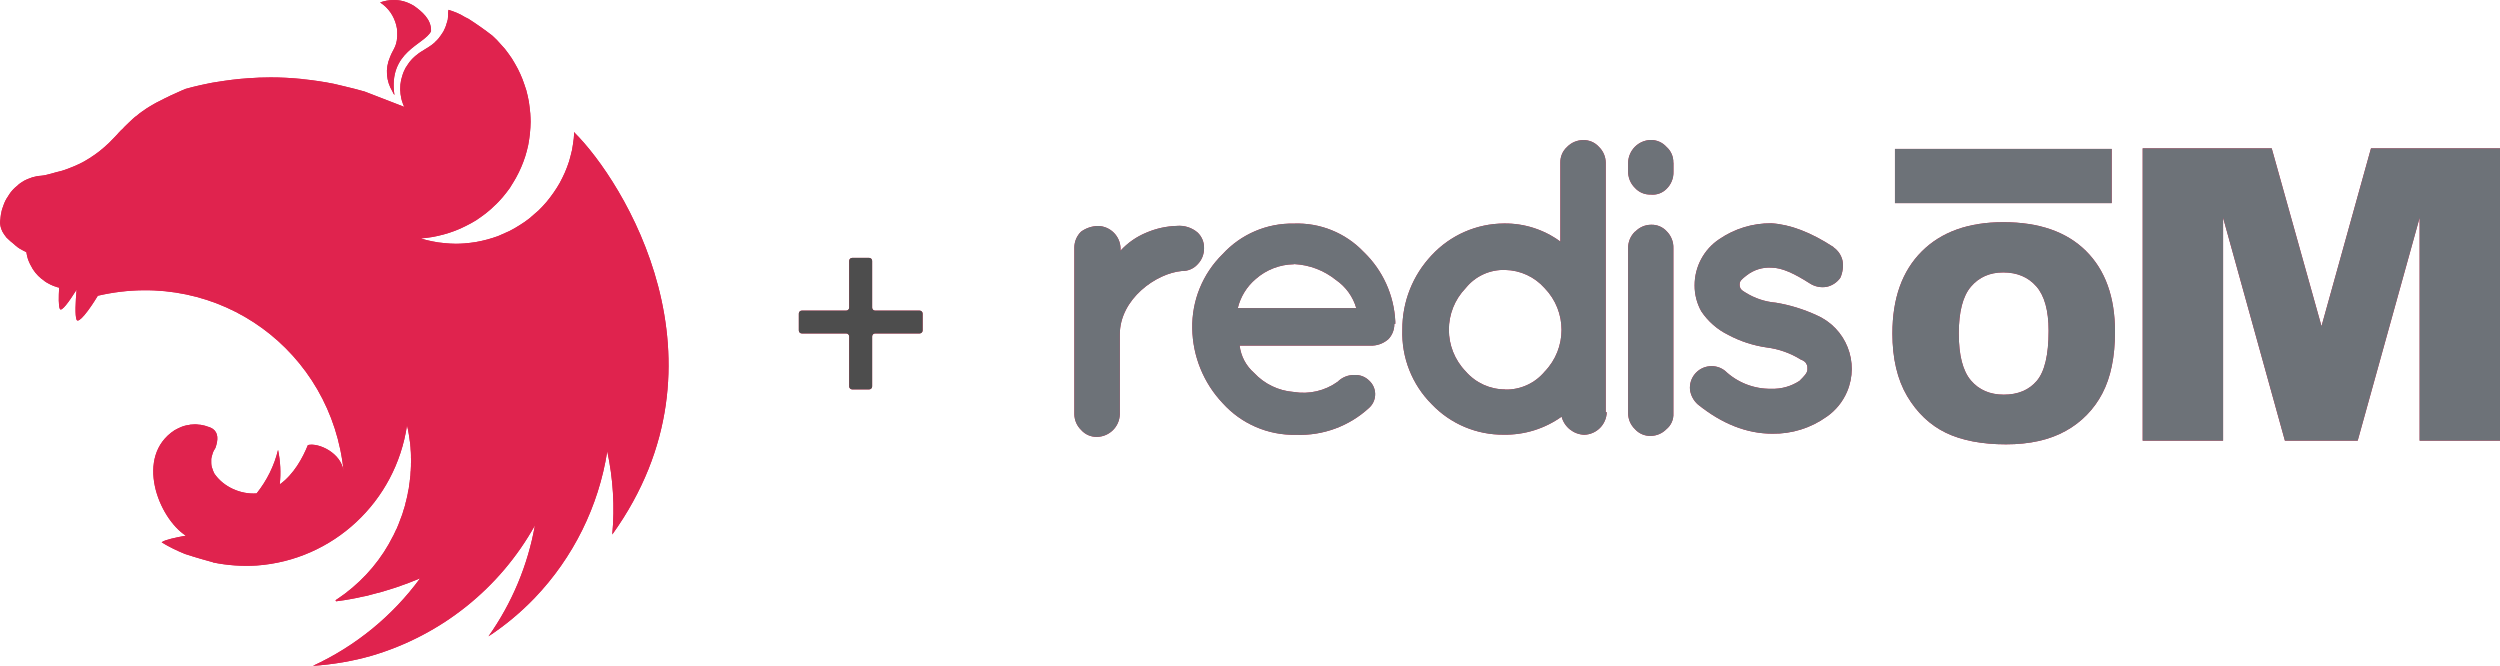 <?xml version="1.0" encoding="UTF-8"?>
<svg id="_Слой_2" data-name="Слой 2" xmlns="http://www.w3.org/2000/svg" viewBox="0 0 1410.78 375.73">
  <defs>
    <style>
      .cls-1, .cls-2 {
        fill: #e0234e;
      }

      .cls-3 {
        fill: #4d4d4d;
      }

      .cls-4 {
        fill: #6d7278;
      }

      .cls-2 {
        fill-rule: evenodd;
      }
    </style>
  </defs>
  <g>
    <g>
      <path class="cls-2" d="m632.29,141.48c4.07-4.44,9.08-7.93,14.65-10.21,5.44-2.33,11.26-3.62,17.18-3.79,4.27-.38,8.52.99,11.76,3.79,2.41,2.33,3.71,5.57,3.57,8.91.02,3.32-1.26,6.52-3.57,8.91-2.26,2.53-5.52,3.93-8.91,3.83-14.68,1.3-35.05,15.92-35.05,35.8v45.11c-.21,6.94-5.81,12.51-12.75,12.7-3.47.13-6.81-1.32-9.1-3.93-2.41-2.34-3.78-5.55-3.81-8.91v-94.06c.03-3.36,1.4-6.57,3.81-8.91,2.79-2.02,6.13-3.13,9.57-3.2,6.95.15,12.55,5.75,12.7,12.7l-.05,1.25Z"/>
      <path class="cls-2" d="m786.85,182.87c.02,3.07-1.12,6.04-3.17,8.32-2.44,2.27-5.59,3.61-8.91,3.82h-75.23c.71,5.98,3.62,11.48,8.16,15.42,5.82,6.26,13.78,10.1,22.3,10.75,8.71,1.48,17.66-.59,24.84-5.74,2.53-2.54,5.99-3.93,9.57-3.83,3.08-.15,6.08,1.02,8.25,3.2,4.22,3.87,4.51,10.43.64,14.65,0,0,0,0,0,0h0c-.19.21-.4.4-.61.61-11.21,10.39-26.1,15.89-41.37,15.29-15.71.35-30.8-6.16-41.33-17.83-10.79-11.4-16.91-26.42-17.18-42.11-.32-15.79,5.89-31.01,17.18-42.06,10.3-11.21,24.91-17.47,40.13-17.19,14.8-.56,29.14,5.24,39.37,15.95,10.8,10.34,17.21,24.44,17.9,39.37v1.25l-.53.12Zm-56.72-33.75c-7.92.13-15.53,3.07-21.48,8.3-5.05,4.27-8.61,10.03-10.16,16.47h66.88c-1.87-6.47-5.93-12.08-11.48-15.9-6.7-5.4-14.93-8.53-23.52-8.96"/>
      <path class="cls-2" d="m906.7,232.59c-.18,6.95-5.75,12.54-12.7,12.75-6.04-.23-11.22-4.37-12.77-10.21-9.48,6.77-20.88,10.33-32.53,10.16-15.38.18-30.15-6.05-40.76-17.19-11.12-11.12-17.12-26.35-16.58-42.06-.1-15.63,5.84-30.68,16.58-42.03,10.54-11.33,25.29-17.8,40.76-17.89,11.44-.15,22.61,3.43,31.82,10.21v-44.53c-.09-3.39,1.32-6.65,3.83-8.91,2.38-2.44,5.63-3.82,9.04-3.83,3.39-.09,6.65,1.31,8.91,3.83,2.42,2.34,3.8,5.55,3.83,8.91v140.8h.56Zm-57.28-12.75c8.58.18,16.78-3.56,22.27-10.16,12.67-13.12,12.67-33.92,0-47.04-5.66-6.4-13.73-10.14-22.27-10.3-8.63-.3-16.89,3.48-22.3,10.21-12.67,13.12-12.67,33.92,0,47.04,5.6,6.47,13.74,10.18,22.3,10.16"/>
      <path class="cls-2" d="m944.35,91.79v5.13c.11,3.64-1.31,7.16-3.93,9.69-2.34,2.36-5.63,3.53-8.94,3.17-3.38.11-6.63-1.27-8.89-3.78-2.55-2.51-3.93-5.97-3.81-9.55v-4.71c.19-6.94,5.76-12.53,12.7-12.75,3.39-.05,6.64,1.36,8.91,3.88,2.56,2.25,3.99,5.51,3.9,8.91m-21.44,38.88c2.33-2.43,5.55-3.82,8.91-3.83,3.39-.11,6.66,1.29,8.91,3.83,2.44,2.51,3.76,5.91,3.64,9.41v93.16c.2,3.43-1.25,6.75-3.9,8.92-2.33,2.41-5.53,3.79-8.89,3.83-3.39.1-6.65-1.3-8.91-3.83-2.43-2.33-3.82-5.55-3.83-8.92v-93.07c-.09-3.53,1.3-6.95,3.83-9.41"/>
      <path class="cls-2" d="m1034.7,139.59c2.6,1.8,4.41,4.53,5.08,7.62.52,3.24.07,6.56-1.27,9.55-1.82,2.58-4.54,4.39-7.62,5.08-3.31.61-6.74-.07-9.57-1.9-8.92-5.71-15.88-8.9-21.65-8.9-5.09-.32-10.12,1.26-14.11,4.43-2.54,1.93-3.81,3.2-3.81,4.47-.18,1.11.05,2.24.63,3.2.73.78,1.59,1.43,2.54,1.9,5.19,3.27,11.09,5.25,17.21,5.76h0c7.92,1.31,15.62,3.68,22.91,7.05,16.71,7.19,24.43,26.57,17.24,43.28-2.41,5.6-6.32,10.42-11.31,13.92l-.2.13c-8.91,6.37-19.63,9.71-30.58,9.55-14.65,0-28.65-5.71-42.03-16.47-2.44-2.14-4.02-5.09-4.47-8.3-.62-6.73,4.33-12.68,11.06-13.3,3.12-.29,6.24.63,8.7,2.58,7.03,6.68,16.41,10.33,26.11,10.16,5.64.19,11.21-1.37,15.92-4.47,2.54-2.54,4.47-4.44,4.47-6.37s0-2.54-.63-3.17c0-.66-1.3-1.9-3.2-2.54-5.81-3.61-12.33-5.92-19.12-6.77h0c-7.57-1.09-14.89-3.47-21.64-7.05-6.19-3.02-11.46-7.62-15.29-13.34-2.51-4.48-3.81-9.52-3.78-14.65-.02-10.51,5.23-20.33,13.99-26.13,8.63-5.88,18.84-8.99,29.28-8.91,10.73.66,22.3,5.08,35.02,13.38"/>
      <path class="cls-2" d="m1067.91,188.14c0-19.79,5.51-35.2,16.54-46.23,11.03-11.03,26.38-16.54,46.06-16.53,20.18,0,35.72,5.42,46.64,16.25,10.91,10.83,16.37,26.01,16.37,45.53,0,14.17-2.38,25.78-7.15,34.85-4.64,8.94-11.84,16.31-20.67,21.16-9.03,5.05-20.26,7.57-33.7,7.57s-24.99-2.18-33.94-6.53c-8.95-4.35-16.22-11.24-21.82-20.67-5.55-9.43-8.33-21.23-8.33-35.39Zm37.46.16c0,12.24,2.27,21.03,6.82,26.38,4.55,5.34,10.74,8.02,18.56,8.03,8.05,0,14.28-2.62,18.69-7.86,4.41-5.24,6.62-14.64,6.61-28.2,0-11.41-2.3-19.75-6.91-25.02-4.61-5.27-10.85-7.9-18.73-7.9-7.55,0-13.62,2.68-18.19,8.03-4.58,5.35-6.86,14.2-6.86,26.54h0Z"/>
      <path class="cls-2" d="m1209.15,83.71h72.8l28.1,100.37,27.93-100.37h72.8v164.96h-45.36v-125.81l-34.95,125.81h-41.07l-34.89-125.81v125.81h-45.37V83.71Z"/>
      <rect class="cls-1" x="1069.35" y="84.04" width="122.31" height="30.58"/>
    </g>
    <path class="cls-2" d="m222.11,0C219.38,0,216.84.58,214.51,1.36c4.97,3.31,7.7,7.7,9.06,12.66.1.68.29,1.17.39,1.85.1.58.19,1.17.19,1.75.39,8.57-2.24,9.64-4.09,14.71-2.83,6.53-2.05,13.54,1.36,19.19.29.68.68,1.46,1.17,2.14-3.7-24.65,16.85-28.35,20.65-36.04.29-6.72-5.26-11.2-9.64-14.32-4.19-2.53-7.99-3.31-11.49-3.31h0Zm30.98,5.55c-.39,2.24-.1,1.66-.19,2.83-.1.78-.1,1.75-.19,2.53-.19.78-.39,1.56-.68,2.34-.19.78-.49,1.56-.78,2.34-.39.78-.68,1.46-1.07,2.24-.29.39-.49.78-.78,1.17-.19.29-.39.58-.58.88-.49.68-.97,1.36-1.46,1.95-.58.58-1.07,1.27-1.75,1.75v.1c-.58.49-1.17,1.07-1.85,1.56-2.05,1.56-4.38,2.73-6.53,4.19-.68.49-1.36.88-1.95,1.46-.68.49-1.27.97-1.85,1.56-.68.58-1.17,1.17-1.75,1.85-.49.58-1.07,1.27-1.46,1.95-.49.68-.97,1.36-1.36,2.05-.39.78-.68,1.46-1.07,2.24-.29.78-.58,1.46-.78,2.24-.29.88-.49,1.66-.68,2.44-.1.39-.1.88-.19,1.27-.1.39-.1.78-.19,1.17,0,.78-.1,1.66-.1,2.44,0,.58,0,1.17.1,1.75,0,.78.1,1.56.29,2.44.1.78.29,1.56.49,2.34.29.78.49,1.56.78,2.34.19.49.49.97.68,1.36l-22.41-8.67c-3.8-1.07-7.5-2.05-11.3-2.92-2.05-.49-4.09-.97-6.14-1.46-5.84-1.17-11.79-2.05-17.73-2.63-.19,0-.29-.1-.49-.1-5.84-.58-11.59-.88-17.44-.88-4.29,0-8.57.19-12.76.49-5.94.39-11.88,1.17-17.83,2.14-1.46.19-2.92.49-4.38.78-3.02.58-5.94,1.27-8.77,1.95-1.46.39-2.92.78-4.38,1.17-1.46.58-2.82,1.27-4.19,1.85-1.07.49-2.14.97-3.21,1.46-.19.1-.39.1-.49.19-.97.49-1.85.88-2.73,1.36-.29.1-.49.19-.68.29-1.07.49-2.14,1.07-3.02,1.56-.68.29-1.36.68-1.95.97-.29.19-.68.39-.88.49-.88.49-1.75.97-2.53,1.46-.88.49-1.66.97-2.34,1.46-.68.49-1.36.88-1.95,1.36-.1.1-.19.1-.29.19-.58.39-1.27.88-1.85,1.36,0,0-.1.1-.19.19-.49.39-.97.78-1.46,1.17-.19.1-.39.29-.58.39-.49.39-.97.88-1.46,1.27-.1.19-.29.29-.39.39-.58.58-1.17,1.07-1.75,1.66-.1,0-.1.1-.19.19-.58.49-1.17,1.07-1.75,1.66-.1.1-.1.19-.19.19-.49.49-.97.97-1.46,1.56-.19.19-.49.39-.68.58-.49.58-1.07,1.17-1.66,1.75-.1.19-.29.29-.39.49-.78.78-1.46,1.56-2.24,2.34-.1.1-.19.19-.29.29-1.56,1.66-3.21,3.31-4.97,4.77-1.75,1.56-3.6,3.02-5.46,4.29-1.95,1.36-3.8,2.53-5.84,3.7-1.95,1.07-3.99,2.05-6.14,2.92-2.05.88-4.19,1.66-6.33,2.34-4.09.88-8.28,2.53-11.88,2.83-.78,0-1.66.19-2.44.29-.88.19-1.66.39-2.44.58-.78.29-1.56.58-2.34.88-.78.29-1.56.68-2.34,1.07-.68.49-1.46.88-2.14,1.36-.68.49-1.36,1.07-1.95,1.66-.68.49-1.36,1.17-1.95,1.75-.58.68-1.17,1.27-1.66,1.95-.49.78-1.07,1.46-1.46,2.24-.49.68-.97,1.46-1.36,2.24-.39.88-.78,1.66-1.07,2.53-.29.78-.58,1.66-.88,2.53-.19.78-.39,1.56-.49,2.34,0,.1-.1.19-.1.29-.19.88-.19,2.05-.29,2.63-.1.68-.19,1.27-.19,1.95,0,.39,0,.88.1,1.27.1.68.19,1.27.39,1.85.19.58.39,1.17.68,1.75v.1c.29.58.68,1.17,1.07,1.75.39.58.78,1.17,1.27,1.75.49.49,1.07,1.07,1.66,1.56.58.58,1.17,1.07,1.85,1.56,2.34,2.05,2.92,2.73,5.94,4.29.49.29.97.49,1.56.78.1,0,.19.1.29.1,0,.19,0,.29.1.49.1.78.29,1.56.49,2.34.19.88.49,1.66.78,2.34.29.58.49,1.17.78,1.75.1.19.19.39.29.49.39.78.78,1.46,1.17,2.14.49.68.97,1.36,1.46,2.05.49.58,1.07,1.27,1.66,1.85.58.58,1.17,1.07,1.85,1.66,0,0,.1.1.19.1.58.49,1.17.97,1.75,1.36.68.49,1.36.88,2.14,1.27.68.39,1.46.78,2.24,1.07.58.29,1.27.49,1.95.68.1.1.19.1.39.19.39.1.88.19,1.27.29-.29,5.26-.39,10.23.39,11.98.88,1.95,5.16-3.99,9.45-10.81-.58,6.72-.97,14.61,0,16.95,1.07,2.44,6.92-5.16,11.98-13.54,69.07-15.98,132.09,31.76,138.72,99.17-1.27-10.52-14.22-16.37-20.16-14.9-2.92,7.21-7.89,16.46-15.88,22.21.68-6.43.39-13.05-.97-19.48-2.14,8.96-6.33,17.34-12.08,24.55-9.25.68-18.51-3.8-23.38-10.52-.39-.29-.49-.88-.78-1.27-.29-.68-.58-1.36-.78-2.05-.29-.68-.49-1.36-.58-2.05-.1-.68-.1-1.36-.1-2.14v-1.46c.1-.68.29-1.36.49-2.05.19-.68.39-1.36.68-2.05.39-.68.68-1.36,1.17-2.05,1.66-4.68,1.66-8.48-1.36-10.72-.58-.39-1.17-.68-1.85-.97-.39-.1-.88-.29-1.27-.39-.29-.1-.49-.19-.78-.29-.68-.19-1.36-.39-2.05-.49-.68-.19-1.36-.29-2.05-.29-.68-.1-1.46-.19-2.14-.19-.49,0-.97.1-1.46.1-.78,0-1.46.1-2.14.29-.68.1-1.36.19-2.05.39-.68.19-1.36.39-2.05.68-.68.29-1.27.58-1.95.88-.58.29-1.17.68-1.85.97-22.7,14.81-9.16,49.49,6.33,59.52-5.84,1.07-11.79,2.34-13.44,3.6-.1.1-.19.19-.19.19,4.19,2.53,8.57,4.68,13.15,6.53,6.23,2.05,12.86,3.9,15.78,4.68v.1c8.09,1.66,16.27,2.24,24.55,1.75,43.15-3.02,78.52-35.85,84.95-79.1.19.88.39,1.66.58,2.53.29,1.75.68,3.6.88,5.46v.1c.19.88.29,1.75.39,2.53v.39c.1.88.19,1.75.19,2.53.1,1.07.19,2.14.19,3.21v1.56c0,.49.1,1.07.1,1.56,0,.58-.1,1.17-.1,1.75v1.36c0,.68-.1,1.27-.1,1.95,0,.39,0,.78-.1,1.27,0,.68-.1,1.36-.1,2.14-.1.29-.1.58-.1.88-.1.78-.19,1.46-.29,2.24,0,.29,0,.58-.1.88-.1.97-.29,1.85-.39,2.83v.2c-.19.88-.39,1.85-.58,2.73v.29c-.19.88-.39,1.75-.58,2.63,0,.1-.1.29-.1.39-.19.88-.39,1.75-.68,2.63v.29c-.29.97-.58,1.85-.78,2.73-.1.1-.1.19-.1.19-.29.97-.58,1.95-.88,2.92-.39.97-.68,1.85-1.07,2.83-.39.97-.68,1.95-1.07,2.83-.39.97-.78,1.85-1.17,2.83h-.1c-.39.88-.78,1.85-1.27,2.73-.1.29-.19.49-.29.68-.1.1-.1.19-.19.29-6.33,12.76-15.68,23.96-27.37,32.73-.78.49-1.56,1.07-2.34,1.66-.19.19-.49.29-.68.49-.68.49-1.36.97-2.14,1.46l.29.58h.1c1.36-.19,2.73-.39,4.09-.58h.1c2.53-.39,5.07-.88,7.6-1.36.68-.1,1.46-.29,2.14-.49.49-.1.88-.19,1.36-.29.68-.1,1.36-.29,2.05-.39.58-.19,1.17-.29,1.75-.49,9.74-2.34,19.19-5.55,28.25-9.35-15.49,21.14-36.24,38.19-60.49,49.39,11.2-.78,22.41-2.63,33.22-5.75,39.26-11.59,72.28-37.99,92.06-73.55-3.99,22.5-12.96,43.93-26.2,62.64,9.45-6.23,18.12-13.44,26.01-21.63,21.82-22.8,36.14-51.73,41.01-82.8,3.31,15.39,4.29,31.27,2.83,46.95,70.33-98.1,5.84-199.8-21.14-226.59-.1-.19-.19-.29-.19-.49q-.1.1-.1.19,0-.1-.1-.19c0,1.17-.1,2.34-.19,3.51-.29,2.24-.58,4.38-.97,6.53-.49,2.14-1.07,4.29-1.66,6.43-.68,2.05-1.46,4.19-2.34,6.23-.88,1.95-1.85,3.99-2.92,5.94-1.07,1.85-2.24,3.8-3.51,5.55-1.27,1.85-2.63,3.6-3.99,5.26-1.46,1.75-3.02,3.31-4.58,4.87-.97.88-1.85,1.66-2.83,2.44-.78.68-1.46,1.27-2.24,1.95-1.75,1.36-3.51,2.63-5.46,3.8-1.85,1.17-3.8,2.34-5.75,3.31-2.05.97-4.09,1.85-6.14,2.73-2.05.78-4.19,1.46-6.33,2.05-2.14.58-4.38,1.07-6.53,1.46-2.24.39-4.48.58-6.62.78-1.56.1-3.12.19-4.68.19-2.24,0-4.48-.19-6.62-.39-2.24-.19-4.48-.49-6.62-.97-2.24-.39-4.38-.97-6.53-1.66h-.1c2.14-.19,4.29-.39,6.43-.78,2.24-.39,4.38-.88,6.53-1.46,2.14-.58,4.29-1.27,6.33-2.05,2.14-.78,4.19-1.75,6.14-2.73,2.05-.97,3.9-2.05,5.84-3.21,1.85-1.27,3.7-2.53,5.46-3.9,1.75-1.36,3.41-2.82,4.97-4.38,1.66-1.46,3.12-3.12,4.58-4.77,1.46-1.75,2.83-3.51,4.09-5.26.19-.29.39-.68.58-.97.97-1.56,1.95-3.12,2.82-4.68,1.07-1.95,2.05-3.9,2.92-5.94.88-2.05,1.66-4.09,2.34-6.23.68-2.05,1.17-4.19,1.66-6.33.39-2.24.78-4.38.97-6.53.19-2.24.39-4.48.39-6.62,0-1.56-.1-3.12-.19-4.68-.19-2.24-.49-4.38-.78-6.53-.39-2.24-.88-4.38-1.46-6.53-.68-2.05-1.36-4.19-2.14-6.23-.78-2.05-1.75-4.09-2.73-6.04-1.07-1.95-2.14-3.9-3.31-5.75-1.27-1.85-2.53-3.6-3.9-5.36-1.46-1.66-2.92-3.31-4.48-4.97-.78-.78-1.66-1.66-2.53-2.44-4.38-3.41-8.96-6.62-13.54-9.55-.68-.39-1.27-.68-1.95-.97-3.21-2.05-6.23-3.12-9.25-4.09h0Z"/>
    <path class="cls-2" d="m493.83,175.28h25.15c.92,0,1.67.75,1.67,1.67v9.54c0,.92-.75,1.67-1.67,1.67h-25.15c-.92,0-1.67.75-1.67,1.67v28.23c0,.92-.75,1.67-1.67,1.67h-9.61c-.92,0-1.67-.75-1.67-1.67v-28.23c0-.92-.75-1.67-1.67-1.67h-25.08c-.92,0-1.67-.75-1.67-1.67v-9.54c0-.92.75-1.67,1.67-1.67h25.08c.92,0,1.67-.75,1.67-1.67v-26.41c0-.92.75-1.67,1.67-1.67h9.61c.92,0,1.67.75,1.67,1.67v26.41c0,.92.75,1.67,1.67,1.67Z"/>
  </g>
  <g>
    <g>
      <path class="cls-4" d="m632.29,141.48c4.07-4.44,9.08-7.93,14.65-10.21,5.44-2.33,11.26-3.62,17.18-3.79,4.27-.38,8.52.99,11.76,3.79,2.41,2.33,3.71,5.57,3.57,8.91.02,3.32-1.26,6.52-3.57,8.91-2.26,2.53-5.52,3.93-8.91,3.83-14.68,1.3-35.05,15.92-35.05,35.8v45.11c-.21,6.94-5.81,12.51-12.75,12.7-3.47.13-6.81-1.32-9.1-3.93-2.41-2.34-3.78-5.55-3.81-8.91v-94.06c.03-3.36,1.4-6.57,3.81-8.91,2.79-2.02,6.13-3.13,9.57-3.2,6.95.15,12.55,5.75,12.7,12.7l-.05,1.25Z"/>
      <path class="cls-4" d="m786.85,182.87c.02,3.07-1.12,6.04-3.17,8.32-2.44,2.27-5.59,3.61-8.91,3.82h-75.23c.71,5.98,3.62,11.48,8.16,15.42,5.82,6.26,13.78,10.1,22.3,10.75,8.71,1.48,17.66-.59,24.84-5.74,2.53-2.54,5.99-3.93,9.57-3.83,3.08-.15,6.08,1.02,8.25,3.2,4.22,3.87,4.51,10.43.64,14.65,0,0,0,0,0,0h0c-.19.21-.4.4-.61.61-11.21,10.39-26.1,15.89-41.37,15.29-15.71.35-30.8-6.16-41.33-17.83-10.79-11.4-16.91-26.42-17.18-42.11-.32-15.79,5.89-31.01,17.18-42.06,10.3-11.21,24.91-17.47,40.13-17.19,14.8-.56,29.14,5.24,39.37,15.95,10.8,10.34,17.21,24.44,17.9,39.37v1.25l-.53.12Zm-56.72-33.75c-7.92.13-15.53,3.07-21.48,8.3-5.05,4.27-8.61,10.03-10.16,16.47h66.88c-1.87-6.47-5.93-12.08-11.48-15.9-6.7-5.4-14.93-8.53-23.52-8.96"/>
      <path class="cls-4" d="m906.7,232.59c-.18,6.95-5.75,12.54-12.7,12.75-6.04-.23-11.22-4.37-12.77-10.21-9.48,6.77-20.88,10.33-32.53,10.16-15.38.18-30.15-6.05-40.76-17.19-11.12-11.12-17.12-26.35-16.58-42.06-.1-15.63,5.84-30.68,16.58-42.03,10.54-11.33,25.29-17.8,40.76-17.89,11.44-.15,22.61,3.43,31.82,10.21v-44.53c-.09-3.39,1.32-6.65,3.83-8.91,2.38-2.44,5.63-3.82,9.04-3.83,3.39-.09,6.65,1.31,8.91,3.83,2.42,2.34,3.8,5.55,3.83,8.91v140.8h.56Zm-57.28-12.75c8.58.18,16.78-3.56,22.27-10.16,12.67-13.12,12.67-33.92,0-47.04-5.66-6.4-13.73-10.14-22.27-10.3-8.63-.3-16.89,3.48-22.3,10.21-12.67,13.12-12.67,33.92,0,47.04,5.6,6.47,13.74,10.18,22.3,10.16"/>
      <path class="cls-4" d="m944.35,91.79v5.13c.11,3.64-1.31,7.16-3.93,9.69-2.34,2.36-5.63,3.53-8.94,3.17-3.38.11-6.63-1.27-8.89-3.78-2.55-2.51-3.93-5.97-3.81-9.55v-4.71c.19-6.94,5.76-12.53,12.7-12.75,3.39-.05,6.64,1.36,8.91,3.88,2.56,2.25,3.99,5.51,3.9,8.91m-21.44,38.88c2.33-2.43,5.55-3.82,8.91-3.83,3.39-.11,6.66,1.29,8.91,3.83,2.44,2.51,3.76,5.91,3.64,9.41v93.16c.2,3.43-1.25,6.75-3.9,8.92-2.33,2.41-5.53,3.79-8.89,3.83-3.39.1-6.65-1.3-8.91-3.83-2.43-2.33-3.82-5.55-3.83-8.92v-93.07c-.09-3.53,1.3-6.95,3.83-9.41"/>
      <path class="cls-4" d="m1034.7,139.59c2.6,1.8,4.41,4.53,5.08,7.62.52,3.24.07,6.56-1.27,9.55-1.82,2.58-4.54,4.39-7.62,5.08-3.31.61-6.74-.07-9.57-1.9-8.92-5.71-15.88-8.9-21.65-8.9-5.09-.32-10.12,1.26-14.11,4.43-2.54,1.93-3.81,3.2-3.81,4.47-.18,1.11.05,2.24.63,3.2.73.78,1.59,1.43,2.54,1.9,5.19,3.27,11.09,5.25,17.21,5.76h0c7.92,1.31,15.62,3.68,22.91,7.05,16.71,7.19,24.43,26.57,17.24,43.28-2.41,5.6-6.32,10.42-11.31,13.92l-.2.13c-8.91,6.37-19.63,9.71-30.58,9.55-14.65,0-28.65-5.71-42.03-16.47-2.44-2.14-4.02-5.09-4.47-8.3-.62-6.73,4.33-12.68,11.06-13.3,3.12-.29,6.24.63,8.7,2.58,7.03,6.68,16.41,10.33,26.11,10.16,5.64.19,11.21-1.37,15.92-4.47,2.54-2.54,4.47-4.44,4.47-6.37s0-2.54-.63-3.17c0-.66-1.3-1.9-3.2-2.54-5.81-3.61-12.33-5.92-19.12-6.77h0c-7.57-1.09-14.89-3.47-21.64-7.05-6.19-3.02-11.46-7.62-15.29-13.34-2.51-4.48-3.81-9.52-3.78-14.65-.02-10.51,5.23-20.33,13.99-26.13,8.63-5.88,18.84-8.99,29.28-8.91,10.73.66,22.3,5.08,35.02,13.38"/>
      <path class="cls-4" d="m1067.91,188.14c0-19.79,5.51-35.2,16.54-46.23,11.03-11.03,26.38-16.54,46.06-16.53,20.18,0,35.72,5.42,46.64,16.25,10.91,10.83,16.37,26.01,16.37,45.53,0,14.17-2.38,25.78-7.15,34.85-4.64,8.94-11.84,16.31-20.67,21.16-9.03,5.05-20.26,7.57-33.7,7.57s-24.99-2.18-33.94-6.53c-8.95-4.35-16.22-11.24-21.82-20.67-5.55-9.43-8.33-21.23-8.33-35.39Zm37.46.16c0,12.24,2.27,21.03,6.82,26.38,4.55,5.34,10.74,8.02,18.56,8.03,8.05,0,14.28-2.62,18.69-7.86,4.41-5.24,6.62-14.64,6.61-28.2,0-11.41-2.3-19.75-6.91-25.02-4.61-5.27-10.85-7.9-18.73-7.9-7.55,0-13.62,2.68-18.19,8.03-4.58,5.35-6.86,14.2-6.86,26.54h0Z"/>
      <path class="cls-4" d="m1209.15,83.71h72.8l28.1,100.37,27.93-100.37h72.8v164.96h-45.36v-125.81l-34.95,125.81h-41.07l-34.89-125.81v125.81h-45.37V83.71Z"/>
      <rect class="cls-4" x="1069.35" y="84.04" width="122.31" height="30.58"/>
    </g>
    <path class="cls-2" d="m222.11,0C219.38,0,216.84.58,214.51,1.36c4.97,3.31,7.7,7.7,9.06,12.66.1.68.29,1.17.39,1.85.1.58.19,1.17.19,1.75.39,8.57-2.24,9.64-4.09,14.71-2.83,6.53-2.05,13.54,1.36,19.19.29.68.68,1.46,1.17,2.14-3.7-24.65,16.85-28.35,20.65-36.04.29-6.72-5.26-11.2-9.64-14.32-4.19-2.53-7.99-3.31-11.49-3.31h0Zm30.98,5.55c-.39,2.24-.1,1.66-.19,2.83-.1.78-.1,1.75-.19,2.53-.19.78-.39,1.56-.68,2.34-.19.78-.49,1.56-.78,2.34-.39.78-.68,1.46-1.07,2.24-.29.39-.49.78-.78,1.17-.19.29-.39.58-.58.88-.49.68-.97,1.36-1.46,1.95-.58.58-1.07,1.27-1.75,1.75v.1c-.58.49-1.17,1.07-1.85,1.56-2.05,1.56-4.38,2.73-6.53,4.19-.68.49-1.36.88-1.95,1.46-.68.49-1.27.97-1.85,1.56-.68.58-1.17,1.17-1.75,1.85-.49.58-1.07,1.27-1.46,1.95-.49.68-.97,1.36-1.36,2.05-.39.78-.68,1.46-1.07,2.24-.29.78-.58,1.46-.78,2.24-.29.88-.49,1.66-.68,2.44-.1.39-.1.88-.19,1.27-.1.39-.1.78-.19,1.17,0,.78-.1,1.66-.1,2.44,0,.58,0,1.17.1,1.75,0,.78.1,1.56.29,2.44.1.78.29,1.56.49,2.34.29.78.49,1.56.78,2.34.19.49.49.97.68,1.36l-22.41-8.67c-3.8-1.07-7.5-2.05-11.3-2.92-2.05-.49-4.09-.97-6.14-1.46-5.84-1.17-11.79-2.05-17.73-2.63-.19,0-.29-.1-.49-.1-5.84-.58-11.59-.88-17.44-.88-4.29,0-8.57.19-12.76.49-5.94.39-11.88,1.17-17.83,2.14-1.46.19-2.92.49-4.38.78-3.02.58-5.94,1.27-8.77,1.95-1.46.39-2.92.78-4.38,1.17-1.46.58-2.82,1.27-4.19,1.85-1.07.49-2.14.97-3.21,1.46-.19.1-.39.1-.49.19-.97.49-1.85.88-2.73,1.36-.29.1-.49.19-.68.29-1.07.49-2.14,1.07-3.02,1.56-.68.29-1.36.68-1.95.97-.29.19-.68.39-.88.49-.88.49-1.75.97-2.53,1.46-.88.49-1.66.97-2.34,1.46-.68.49-1.36.88-1.95,1.36-.1.1-.19.1-.29.19-.58.39-1.27.88-1.85,1.36,0,0-.1.1-.19.19-.49.39-.97.78-1.46,1.17-.19.1-.39.29-.58.39-.49.39-.97.88-1.46,1.27-.1.19-.29.29-.39.39-.58.58-1.17,1.07-1.75,1.66-.1,0-.1.1-.19.19-.58.49-1.17,1.07-1.75,1.66-.1.1-.1.19-.19.19-.49.49-.97.97-1.46,1.56-.19.19-.49.39-.68.58-.49.58-1.07,1.17-1.66,1.75-.1.19-.29.29-.39.49-.78.78-1.46,1.56-2.24,2.34-.1.1-.19.19-.29.29-1.56,1.66-3.21,3.31-4.97,4.77-1.75,1.56-3.6,3.02-5.46,4.29-1.95,1.36-3.8,2.53-5.84,3.7-1.95,1.07-3.99,2.05-6.14,2.92-2.05.88-4.19,1.66-6.33,2.34-4.09.88-8.28,2.53-11.88,2.83-.78,0-1.66.19-2.44.29-.88.19-1.66.39-2.44.58-.78.29-1.56.58-2.34.88-.78.29-1.56.68-2.34,1.07-.68.49-1.46.88-2.14,1.36-.68.49-1.36,1.07-1.95,1.66-.68.49-1.36,1.17-1.95,1.75-.58.68-1.17,1.27-1.66,1.95-.49.78-1.07,1.46-1.46,2.24-.49.68-.97,1.46-1.36,2.24-.39.88-.78,1.66-1.07,2.53-.29.78-.58,1.66-.88,2.53-.19.78-.39,1.56-.49,2.34,0,.1-.1.19-.1.29-.19.88-.19,2.05-.29,2.63-.1.68-.19,1.27-.19,1.95,0,.39,0,.88.1,1.27.1.68.19,1.27.39,1.85.19.58.39,1.17.68,1.75v.1c.29.58.68,1.17,1.07,1.75.39.58.78,1.17,1.27,1.75.49.49,1.07,1.07,1.66,1.56.58.58,1.17,1.07,1.85,1.56,2.34,2.05,2.92,2.73,5.94,4.29.49.29.97.49,1.56.78.1,0,.19.1.29.1,0,.19,0,.29.1.49.1.78.29,1.56.49,2.34.19.88.49,1.66.78,2.34.29.58.49,1.17.78,1.75.1.19.19.39.29.49.39.78.78,1.46,1.17,2.14.49.68.97,1.36,1.46,2.05.49.58,1.07,1.27,1.66,1.85.58.58,1.17,1.07,1.85,1.66,0,0,.1.1.19.1.58.49,1.17.97,1.75,1.36.68.49,1.36.88,2.14,1.27.68.39,1.46.78,2.24,1.07.58.29,1.27.49,1.95.68.1.1.19.1.39.19.39.1.88.19,1.27.29-.29,5.26-.39,10.23.39,11.98.88,1.95,5.16-3.99,9.45-10.81-.58,6.72-.97,14.61,0,16.95,1.07,2.44,6.92-5.16,11.98-13.54,69.07-15.98,132.09,31.76,138.72,99.17-1.27-10.52-14.22-16.37-20.16-14.9-2.92,7.21-7.89,16.46-15.88,22.21.68-6.43.39-13.05-.97-19.48-2.14,8.96-6.33,17.34-12.08,24.55-9.25.68-18.51-3.8-23.38-10.52-.39-.29-.49-.88-.78-1.27-.29-.68-.58-1.36-.78-2.05-.29-.68-.49-1.36-.58-2.05-.1-.68-.1-1.36-.1-2.14v-1.46c.1-.68.29-1.36.49-2.05.19-.68.39-1.36.68-2.05.39-.68.68-1.36,1.17-2.05,1.66-4.68,1.66-8.48-1.36-10.72-.58-.39-1.17-.68-1.85-.97-.39-.1-.88-.29-1.27-.39-.29-.1-.49-.19-.78-.29-.68-.19-1.36-.39-2.05-.49-.68-.19-1.36-.29-2.05-.29-.68-.1-1.46-.19-2.14-.19-.49,0-.97.1-1.46.1-.78,0-1.46.1-2.14.29-.68.1-1.36.19-2.05.39-.68.19-1.36.39-2.05.68-.68.29-1.27.58-1.95.88-.58.29-1.17.68-1.85.97-22.7,14.81-9.16,49.49,6.33,59.52-5.84,1.07-11.79,2.34-13.44,3.6-.1.1-.19.19-.19.19,4.19,2.53,8.57,4.68,13.15,6.53,6.23,2.05,12.86,3.9,15.78,4.68v.1c8.09,1.66,16.27,2.24,24.55,1.75,43.15-3.02,78.52-35.85,84.95-79.1.19.88.39,1.66.58,2.53.29,1.75.68,3.6.88,5.46v.1c.19.88.29,1.75.39,2.53v.39c.1.88.19,1.75.19,2.53.1,1.07.19,2.14.19,3.21v1.56c0,.49.1,1.07.1,1.56,0,.58-.1,1.17-.1,1.75v1.36c0,.68-.1,1.27-.1,1.95,0,.39,0,.78-.1,1.27,0,.68-.1,1.36-.1,2.14-.1.29-.1.58-.1.88-.1.78-.19,1.46-.29,2.24,0,.29,0,.58-.1.88-.1.97-.29,1.85-.39,2.83v.2c-.19.88-.39,1.85-.58,2.73v.29c-.19.88-.39,1.75-.58,2.63,0,.1-.1.29-.1.39-.19.88-.39,1.75-.68,2.63v.29c-.29.97-.58,1.85-.78,2.73-.1.1-.1.19-.1.19-.29.97-.58,1.95-.88,2.92-.39.97-.68,1.85-1.07,2.83-.39.97-.68,1.95-1.07,2.83-.39.97-.78,1.85-1.17,2.83h-.1c-.39.88-.78,1.85-1.27,2.73-.1.29-.19.49-.29.68-.1.1-.1.19-.19.29-6.33,12.76-15.68,23.96-27.37,32.73-.78.49-1.56,1.07-2.34,1.66-.19.19-.49.29-.68.49-.68.49-1.36.97-2.14,1.46l.29.58h.1c1.36-.19,2.73-.39,4.09-.58h.1c2.53-.39,5.07-.88,7.6-1.36.68-.1,1.46-.29,2.14-.49.49-.1.88-.19,1.36-.29.68-.1,1.36-.29,2.05-.39.58-.19,1.17-.29,1.75-.49,9.74-2.34,19.19-5.55,28.25-9.35-15.49,21.14-36.24,38.19-60.49,49.39,11.2-.78,22.41-2.63,33.22-5.75,39.26-11.59,72.28-37.99,92.06-73.55-3.99,22.5-12.96,43.93-26.2,62.64,9.45-6.23,18.12-13.44,26.01-21.63,21.82-22.8,36.14-51.73,41.01-82.8,3.31,15.39,4.29,31.27,2.83,46.95,70.33-98.1,5.84-199.8-21.14-226.59-.1-.19-.19-.29-.19-.49q-.1.1-.1.19,0-.1-.1-.19c0,1.17-.1,2.34-.19,3.51-.29,2.24-.58,4.38-.97,6.53-.49,2.14-1.07,4.29-1.66,6.43-.68,2.05-1.46,4.19-2.34,6.23-.88,1.95-1.85,3.99-2.92,5.94-1.07,1.85-2.24,3.8-3.51,5.55-1.27,1.85-2.63,3.6-3.99,5.26-1.46,1.75-3.02,3.31-4.58,4.87-.97.88-1.85,1.66-2.83,2.44-.78.68-1.46,1.27-2.24,1.95-1.75,1.36-3.51,2.63-5.46,3.8-1.85,1.17-3.8,2.34-5.75,3.31-2.05.97-4.09,1.85-6.14,2.73-2.05.78-4.19,1.46-6.33,2.05-2.14.58-4.38,1.07-6.53,1.46-2.24.39-4.48.58-6.62.78-1.56.1-3.12.19-4.68.19-2.24,0-4.48-.19-6.62-.39-2.24-.19-4.48-.49-6.62-.97-2.24-.39-4.38-.97-6.53-1.66h-.1c2.14-.19,4.29-.39,6.43-.78,2.24-.39,4.38-.88,6.53-1.46,2.14-.58,4.29-1.27,6.33-2.05,2.14-.78,4.19-1.75,6.14-2.73,2.05-.97,3.9-2.05,5.84-3.21,1.85-1.27,3.7-2.53,5.46-3.9,1.75-1.36,3.41-2.82,4.97-4.38,1.66-1.46,3.12-3.12,4.58-4.77,1.46-1.75,2.83-3.51,4.09-5.26.19-.29.39-.68.58-.97.97-1.56,1.95-3.12,2.82-4.68,1.07-1.95,2.05-3.9,2.92-5.94.88-2.05,1.66-4.09,2.34-6.23.68-2.05,1.17-4.19,1.66-6.33.39-2.24.78-4.38.97-6.53.19-2.24.39-4.48.39-6.62,0-1.56-.1-3.12-.19-4.68-.19-2.24-.49-4.38-.78-6.53-.39-2.24-.88-4.38-1.46-6.53-.68-2.05-1.36-4.19-2.14-6.23-.78-2.05-1.75-4.09-2.73-6.04-1.07-1.95-2.14-3.9-3.31-5.75-1.27-1.85-2.53-3.6-3.9-5.36-1.46-1.66-2.92-3.31-4.48-4.97-.78-.78-1.66-1.66-2.53-2.44-4.38-3.41-8.96-6.62-13.54-9.55-.68-.39-1.27-.68-1.95-.97-3.21-2.05-6.23-3.12-9.25-4.09h0Z"/>
    <path class="cls-3" d="m493.83,175.28h25.15c.92,0,1.67.75,1.67,1.67v9.54c0,.92-.75,1.67-1.67,1.67h-25.15c-.92,0-1.67.75-1.67,1.67v28.23c0,.92-.75,1.67-1.67,1.67h-9.61c-.92,0-1.67-.75-1.67-1.67v-28.23c0-.92-.75-1.67-1.67-1.67h-25.08c-.92,0-1.67-.75-1.67-1.67v-9.54c0-.92.75-1.67,1.67-1.67h25.08c.92,0,1.67-.75,1.67-1.67v-26.41c0-.92.75-1.67,1.67-1.67h9.61c.92,0,1.67.75,1.67,1.67v26.41c0,.92.75,1.67,1.67,1.67Z"/>
  </g>
</svg>